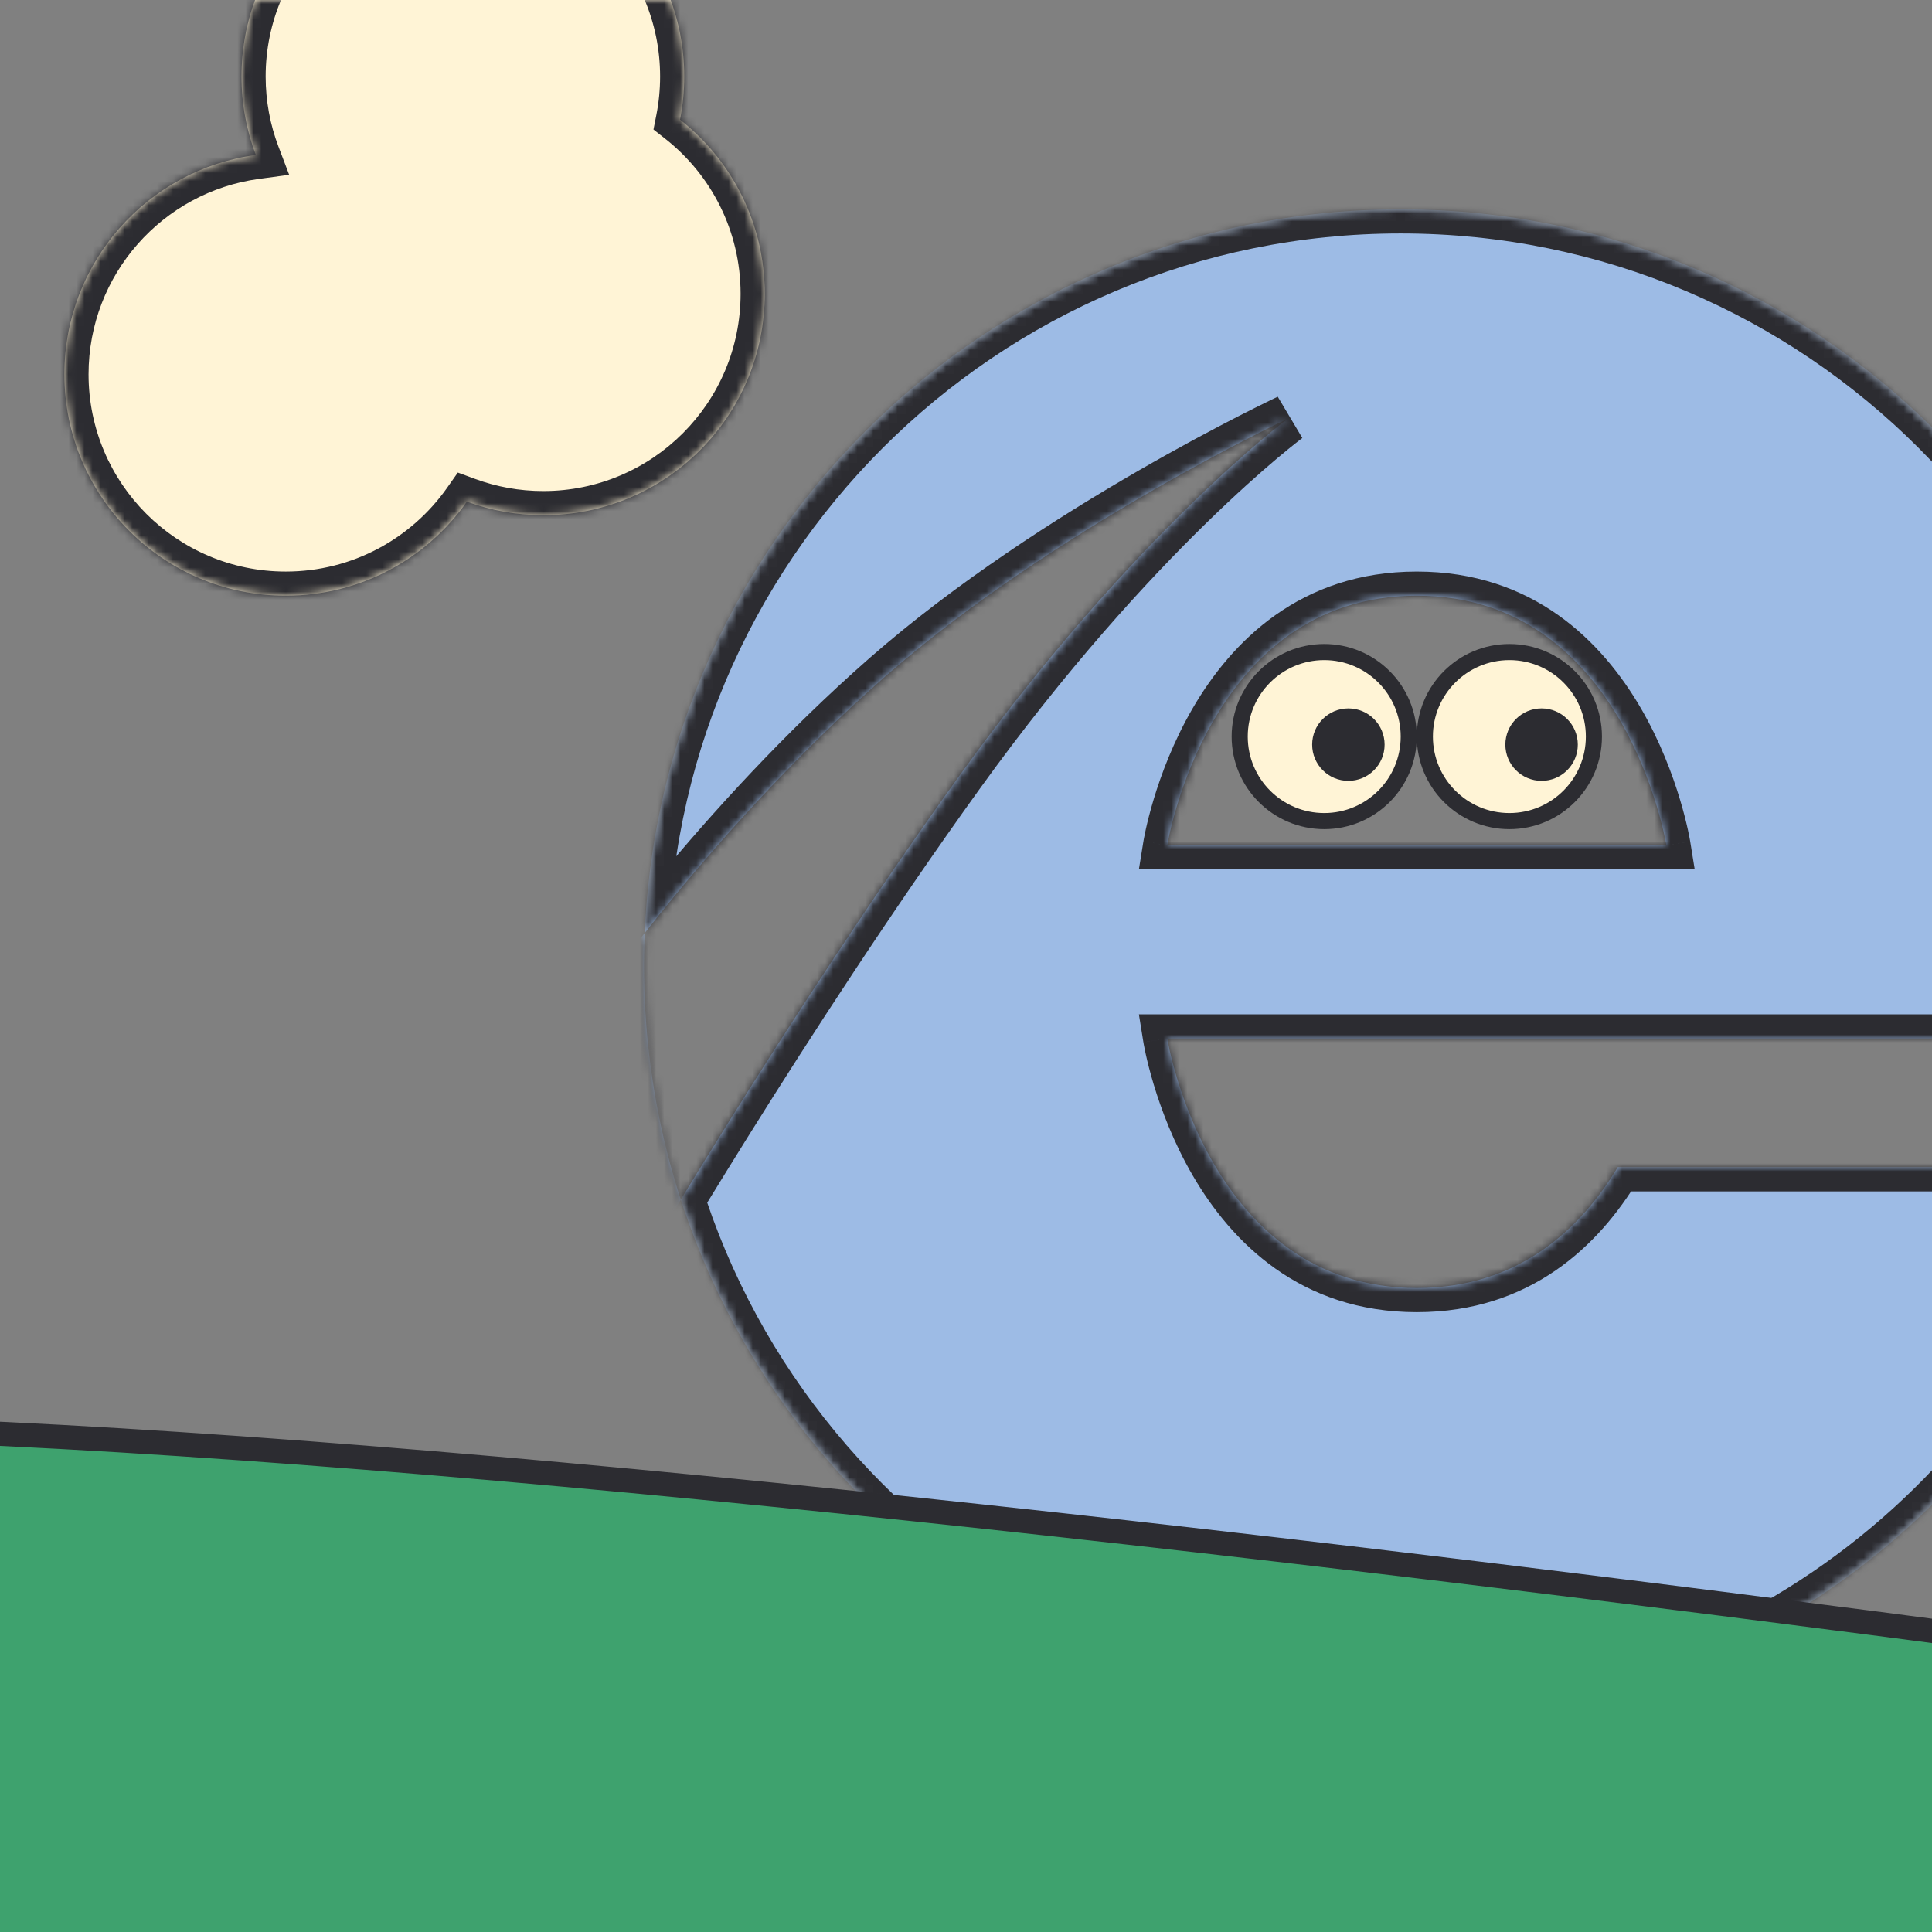 <svg width="240" height="240" viewBox="0 0 240 240" fill="none" xmlns="http://www.w3.org/2000/svg">
<rect x="0" y="0" width="240" height="240" fill="#808080" stroke="none"/>
<g clip-path="url(#clip0)">
<mask id="mask0" mask-type="alpha" maskUnits="userSpaceOnUse" x="80" y="26" width="188" height="188">
<path fill-rule="evenodd" clip-rule="evenodd" d="M174 214C225.915 214 268 171.915 268 120C268 68.085 225.915 26 174 26C122.085 26 80 68.085 80 120C80 171.915 122.085 214 174 214Z" fill="white"/>
</mask>
<g mask="url(#mask0)">
<mask id="path-3-inside-1" fill="white">
<path fill-rule="evenodd" clip-rule="evenodd" d="M176 74C202 74 207 105 207 105H145C145 105 150 74 176 74ZM174 214C217.258 214 253.692 184.78 264.639 145H270V129H267.575C267.856 126.038 268 123.036 268 120C268 68.085 225.915 26 174 26C122.085 26 80 68.085 80 120C80 171.915 122.085 214 174 214ZM207 129H267.575C267.054 134.484 266.062 139.831 264.639 145H200.955C196.414 152.58 188.72 160 176 160C150 160 145 129 145 129H176H207ZM160 52C160 52 141.032 65.999 119.22 96.31C97.408 126.621 78 160 78 160L74 124C74 124 88.982 102.423 110 84C131.018 65.577 160 52 160 52Z"/>
</mask>
<path fill-rule="evenodd" clip-rule="evenodd" d="M176 74C202 74 207 105 207 105H145C145 105 150 74 176 74ZM174 214C217.258 214 253.692 184.78 264.639 145H270V129H267.575C267.856 126.038 268 123.036 268 120C268 68.085 225.915 26 174 26C122.085 26 80 68.085 80 120C80 171.915 122.085 214 174 214ZM207 129H267.575C267.054 134.484 266.062 139.831 264.639 145H200.955C196.414 152.58 188.72 160 176 160C150 160 145 129 145 129H176H207ZM160 52C160 52 141.032 65.999 119.22 96.31C97.408 126.621 78 160 78 160L74 124C74 124 88.982 102.423 110 84C131.018 65.577 160 52 160 52Z" fill="#9DBBE5"/>
<path d="M207 105V108H210.523L209.962 104.522L207 105ZM145 105L142.038 104.522L141.477 108H145V105ZM270 145V148H273V145H270ZM270 129H273V126H270V129ZM200.955 145V142H199.255L198.382 143.458L200.955 145ZM145 129V126H141.477L142.038 129.478L145 129ZM160 52L161.782 54.414L158.727 49.283L160 52ZM78 160L75.018 160.331L76.023 169.369L80.594 161.508L78 160ZM74 124L71.536 122.289L70.894 123.213L71.018 124.331L74 124ZM207 105C209.962 104.522 209.962 104.521 209.961 104.52C209.961 104.519 209.961 104.517 209.961 104.516C209.96 104.514 209.96 104.511 209.959 104.507C209.958 104.5 209.957 104.491 209.955 104.481C209.951 104.459 209.946 104.43 209.94 104.394C209.927 104.322 209.909 104.222 209.885 104.094C209.837 103.839 209.764 103.476 209.664 103.02C209.462 102.11 209.147 100.825 208.685 99.291C207.765 96.234 206.245 92.128 203.844 87.994C199.036 79.712 190.457 71 176 71V77C187.543 77 194.464 83.788 198.656 91.006C200.755 94.622 202.11 98.266 202.94 101.021C203.353 102.393 203.632 103.531 203.805 104.316C203.892 104.708 203.952 105.011 203.99 105.21C204.009 105.309 204.022 105.382 204.03 105.428C204.034 105.45 204.036 105.466 204.038 105.474C204.038 105.479 204.039 105.481 204.039 105.482C204.039 105.482 204.039 105.482 204.039 105.481C204.039 105.481 204.039 105.48 204.039 105.48C204.038 105.479 204.038 105.478 207 105ZM145 108H207V102H145V108ZM176 71C161.543 71 152.964 79.712 148.156 87.994C145.755 92.128 144.235 96.234 143.315 99.291C142.853 100.825 142.538 102.11 142.336 103.02C142.236 103.476 142.163 103.839 142.115 104.094C142.091 104.222 142.073 104.322 142.06 104.394C142.054 104.43 142.049 104.459 142.045 104.481C142.043 104.491 142.042 104.5 142.041 104.507C142.04 104.511 142.04 104.514 142.039 104.516C142.039 104.517 142.039 104.519 142.039 104.52C142.038 104.521 142.038 104.522 145 105C147.962 105.478 147.962 105.479 147.961 105.48C147.961 105.48 147.961 105.481 147.961 105.481C147.961 105.482 147.961 105.482 147.961 105.482C147.961 105.481 147.962 105.479 147.962 105.474C147.964 105.466 147.966 105.45 147.97 105.428C147.978 105.382 147.991 105.309 148.01 105.21C148.048 105.011 148.108 104.708 148.195 104.316C148.368 103.531 148.647 102.393 149.06 101.021C149.89 98.266 151.245 94.622 153.344 91.006C157.536 83.788 164.457 77 176 77V71ZM261.747 144.204C251.148 182.715 215.873 211 174 211V217C218.643 217 256.235 186.844 267.532 145.796L261.747 144.204ZM270 142H264.639V148H270V142ZM267 129V145H273V129H267ZM267.575 132H270V126H267.575V132ZM265 120C265 122.941 264.861 125.848 264.588 128.716L270.561 129.284C270.852 126.227 271 123.131 271 120H265ZM174 29C224.258 29 265 69.742 265 120H271C271 66.428 227.572 23 174 23V29ZM83 120C83 69.742 123.742 29 174 29V23C120.428 23 77 66.428 77 120H83ZM174 211C123.742 211 83 170.258 83 120H77C77 173.572 120.428 217 174 217V211ZM267.575 126H207V132H267.575V126ZM267.532 145.796C269 140.461 270.024 134.942 270.561 129.284L264.588 128.716C264.084 134.026 263.123 139.202 261.747 144.204L267.532 145.796ZM200.955 148H264.639V142H200.955V148ZM198.382 143.458C194.164 150.499 187.3 157 176 157V163C190.141 163 198.665 154.661 203.529 146.542L198.382 143.458ZM176 157C164.457 157 157.536 150.212 153.344 142.994C151.245 139.378 149.89 135.734 149.06 132.979C148.647 131.607 148.368 130.469 148.195 129.684C148.108 129.292 148.048 128.989 148.01 128.79C147.991 128.691 147.978 128.618 147.97 128.572C147.966 128.55 147.964 128.534 147.962 128.526C147.962 128.521 147.961 128.519 147.961 128.518C147.961 128.518 147.961 128.518 147.961 128.519C147.961 128.519 147.961 128.52 147.961 128.52C147.962 128.521 147.962 128.522 145 129C142.038 129.478 142.038 129.479 142.039 129.48C142.039 129.481 142.039 129.483 142.039 129.484C142.04 129.486 142.04 129.489 142.041 129.493C142.042 129.5 142.043 129.509 142.045 129.519C142.049 129.541 142.054 129.57 142.06 129.606C142.073 129.678 142.091 129.778 142.115 129.906C142.163 130.161 142.236 130.524 142.336 130.98C142.538 131.89 142.853 133.175 143.315 134.709C144.235 137.766 145.755 141.872 148.156 146.006C152.964 154.288 161.543 163 176 163V157ZM145 132H176V126H145V132ZM176 132H207V126H176V132ZM160 52C158.218 49.586 158.218 49.587 158.217 49.587C158.217 49.587 158.216 49.588 158.215 49.589C158.214 49.59 158.212 49.591 158.21 49.592C158.207 49.595 158.202 49.599 158.195 49.603C158.183 49.612 158.166 49.625 158.145 49.641C158.102 49.673 158.042 49.719 157.963 49.779C157.807 49.898 157.58 50.073 157.286 50.304C156.7 50.766 155.848 51.452 154.762 52.367C152.591 54.197 149.484 56.943 145.694 60.642C138.116 68.038 127.804 79.246 116.785 94.558L121.655 98.062C132.449 83.064 142.527 72.117 149.885 64.936C153.564 61.345 156.562 58.697 158.629 56.955C159.662 56.084 160.463 55.44 160.998 55.018C161.266 54.807 161.468 54.651 161.6 54.551C161.666 54.5 161.714 54.464 161.745 54.441C161.76 54.43 161.771 54.422 161.777 54.417C161.78 54.415 161.782 54.413 161.783 54.413C161.783 54.413 161.783 54.413 161.783 54.413C161.783 54.413 161.782 54.413 161.782 54.413C161.782 54.413 161.782 54.414 160 52ZM116.785 94.558C105.826 109.786 95.483 125.769 87.886 137.932C84.086 144.017 80.968 149.152 78.8 152.768C77.716 154.576 76.869 156.005 76.293 156.982C76.004 157.471 75.783 157.847 75.634 158.102C75.56 158.229 75.503 158.326 75.465 158.392C75.446 158.424 75.432 158.449 75.422 158.466C75.417 158.474 75.413 158.481 75.411 158.485C75.409 158.487 75.408 158.489 75.408 158.49C75.407 158.491 75.407 158.491 75.407 158.491C75.407 158.492 75.406 158.492 78 160C80.594 161.508 80.594 161.508 80.594 161.508C80.594 161.508 80.594 161.507 80.594 161.507C80.595 161.506 80.595 161.505 80.597 161.503C80.599 161.499 80.602 161.493 80.606 161.486C80.616 161.47 80.629 161.446 80.648 161.415C80.684 161.352 80.739 161.258 80.812 161.134C80.958 160.884 81.176 160.514 81.46 160.031C82.03 159.064 82.87 157.648 83.946 155.854C86.099 152.264 89.197 147.16 92.975 141.111C100.535 129.007 110.802 113.144 121.655 98.062L116.785 94.558ZM80.982 159.669L76.982 123.669L71.018 124.331L75.018 160.331L80.982 159.669ZM74 124C76.464 125.711 76.464 125.711 76.464 125.711C76.464 125.711 76.464 125.711 76.464 125.711C76.464 125.711 76.465 125.71 76.465 125.71C76.466 125.708 76.469 125.705 76.472 125.7C76.478 125.692 76.487 125.678 76.501 125.659C76.527 125.621 76.568 125.562 76.623 125.485C76.733 125.329 76.899 125.095 77.119 124.79C77.559 124.179 78.215 123.28 79.069 122.141C80.778 119.863 83.278 116.628 86.429 112.822C92.739 105.2 101.627 95.328 111.977 86.256L108.023 81.744C97.354 91.095 88.243 101.223 81.807 108.996C78.586 112.886 76.027 116.197 74.269 118.541C73.39 119.713 72.712 120.643 72.25 121.284C72.019 121.604 71.843 121.852 71.723 122.022C71.663 122.107 71.618 122.172 71.586 122.216C71.571 122.239 71.559 122.256 71.55 122.268C71.546 122.274 71.543 122.279 71.54 122.283C71.539 122.284 71.538 122.286 71.537 122.287C71.537 122.287 71.537 122.288 71.536 122.288C71.536 122.289 71.536 122.289 74 124ZM111.977 86.256C122.276 77.229 134.587 69.342 144.381 63.69C149.267 60.87 153.502 58.621 156.511 57.079C158.016 56.308 159.213 55.714 160.031 55.315C160.439 55.115 160.753 54.964 160.963 54.864C161.068 54.813 161.147 54.776 161.199 54.751C161.225 54.739 161.244 54.73 161.257 54.724C161.263 54.721 161.267 54.719 161.27 54.718C161.271 54.717 161.272 54.717 161.273 54.717C161.273 54.717 161.273 54.717 161.273 54.717C161.273 54.717 161.273 54.717 160 52C158.727 49.283 158.727 49.283 158.726 49.284C158.726 49.284 158.725 49.284 158.725 49.285C158.723 49.285 158.722 49.286 158.719 49.287C158.715 49.289 158.709 49.292 158.701 49.296C158.685 49.303 158.663 49.314 158.633 49.328C158.574 49.356 158.488 49.397 158.375 49.45C158.151 49.558 157.821 49.716 157.397 49.924C156.547 50.339 155.316 50.95 153.775 51.739C150.694 53.318 146.369 55.615 141.382 58.493C131.432 64.235 118.742 72.348 108.023 81.744L111.977 86.256Z" fill="#2C2C31" mask="url(#path-3-inside-1)"/>
</g>
<path d="M292.603 84.936C298.331 97.802 292.545 112.875 279.68 118.603C266.814 124.331 251.741 118.545 246.012 105.68C240.284 92.814 246.07 77.74 258.936 72.012C271.802 66.284 286.875 72.07 292.603 84.936Z" fill="#FFEA56" stroke="#2C2C31" stroke-width="3"/>
<path d="M175 91.5C175 97.299 170.299 102 164.5 102C158.701 102 154 97.299 154 91.5C154 85.701 158.701 81 164.5 81C170.299 81 175 85.701 175 91.5Z" fill="#FFF4D6" stroke="#2C2C31" stroke-width="2"/>
<path d="M170.5 92.5C170.5 94.157 169.157 95.5 167.5 95.5C165.843 95.5 164.5 94.157 164.5 92.5C164.5 90.843 165.843 89.5 167.5 89.5C169.157 89.5 170.5 90.843 170.5 92.5Z" fill="#2C2C31" stroke="#2C2C31" stroke-width="3"/>
<path d="M198 91.5C198 97.299 193.299 102 187.5 102C181.701 102 177 97.299 177 91.5C177 85.701 181.701 81 187.5 81C193.299 81 198 85.701 198 91.5Z" fill="#FFF4D6" stroke="#2C2C31" stroke-width="2"/>
<path d="M194.5 92.5C194.5 94.157 193.157 95.5 191.5 95.5C189.843 95.5 188.5 94.157 188.5 92.5C188.5 90.843 189.843 89.5 191.5 89.5C193.157 89.5 194.5 90.843 194.5 92.5Z" fill="#2C2C31" stroke="#2C2C31" stroke-width="3"/>
<path d="M-231.5 200.506C-231.5 197.742 -229.77 195.361 -227.188 194.626C-208.121 189.199 -137.196 172.376 -6.062 177.84C136.512 183.781 424.649 228.606 472.862 236.226C476.091 236.736 478.318 239.571 478.156 242.919L472.87 352.155C472.703 355.619 469.845 358.341 466.378 358.341H-225C-228.59 358.341 -231.5 355.431 -231.5 351.841V200.506Z" fill="#3EA26E" stroke="#2C2C31" stroke-width="3"/>
<mask id="path-11-inside-2" fill="white">
<path fill-rule="evenodd" clip-rule="evenodd" d="M85 9.5C85 11.336 84.82 13.13 84.477 14.864C90.885 19.899 95 27.719 95 36.5C95 51.688 82.688 64 67.5 64C64.161 64 60.961 63.405 58 62.315C53.023 69.383 44.801 74 35.5 74C20.312 74 8 61.688 8 46.5C8 32.574 18.351 21.066 31.778 19.25C30.629 16.219 30 12.933 30 9.5C30 -5.688 42.312 -18 57.5 -18C72.688 -18 85 -5.688 85 9.5Z"/>
</mask>
<path fill-rule="evenodd" clip-rule="evenodd" d="M85 9.5C85 11.336 84.82 13.13 84.477 14.864C90.885 19.899 95 27.719 95 36.5C95 51.688 82.688 64 67.5 64C64.161 64 60.961 63.405 58 62.315C53.023 69.383 44.801 74 35.5 74C20.312 74 8 61.688 8 46.5C8 32.574 18.351 21.066 31.778 19.25C30.629 16.219 30 12.933 30 9.5C30 -5.688 42.312 -18 57.5 -18C72.688 -18 85 -5.688 85 9.5Z" fill="#FFF4D6"/>
<path d="M84.477 14.864L81.534 14.283L81.177 16.087L82.624 17.223L84.477 14.864ZM58 62.315L59.037 59.5L56.874 58.704L55.547 60.588L58 62.315ZM31.778 19.25L32.181 22.223L35.922 21.716L34.583 18.186L31.778 19.25ZM87.42 15.446C87.801 13.521 88 11.532 88 9.5H82C82 11.139 81.839 12.738 81.534 14.283L87.42 15.446ZM98 36.5C98 26.76 93.431 18.085 86.331 12.506L82.624 17.223C88.338 21.714 92 28.678 92 36.5H98ZM67.5 67C84.345 67 98 53.345 98 36.5H92C92 50.031 81.031 61 67.5 61V67ZM56.964 65.13C60.252 66.341 63.802 67 67.5 67V61C64.52 61 61.67 60.469 59.037 59.5L56.964 65.13ZM35.5 77C45.818 77 54.938 71.874 60.453 64.042L55.547 60.588C51.108 66.892 43.784 71 35.5 71V77ZM5 46.5C5 63.345 18.655 77 35.5 77V71C21.969 71 11 60.031 11 46.5H5ZM31.376 16.277C16.481 18.292 5 31.053 5 46.5H11C11 34.096 20.221 23.841 32.181 22.223L31.376 16.277ZM27 9.5C27 13.302 27.697 16.949 28.973 20.314L34.583 18.186C33.561 15.49 33 12.564 33 9.5H27ZM57.5 -21C40.655 -21 27 -7.345 27 9.5H33C33 -4.031 43.969 -15 57.5 -15V-21ZM88 9.5C88 -7.345 74.345 -21 57.5 -21V-15C71.031 -15 82 -4.031 82 9.5H88Z" fill="#2C2C31" mask="url(#path-11-inside-2)"/>
</g>
<defs>
<clipPath id="clip0">
<rect x="-200" y="-80" width="640" height="400" fill="white"/>
</clipPath>
</defs>
</svg>

